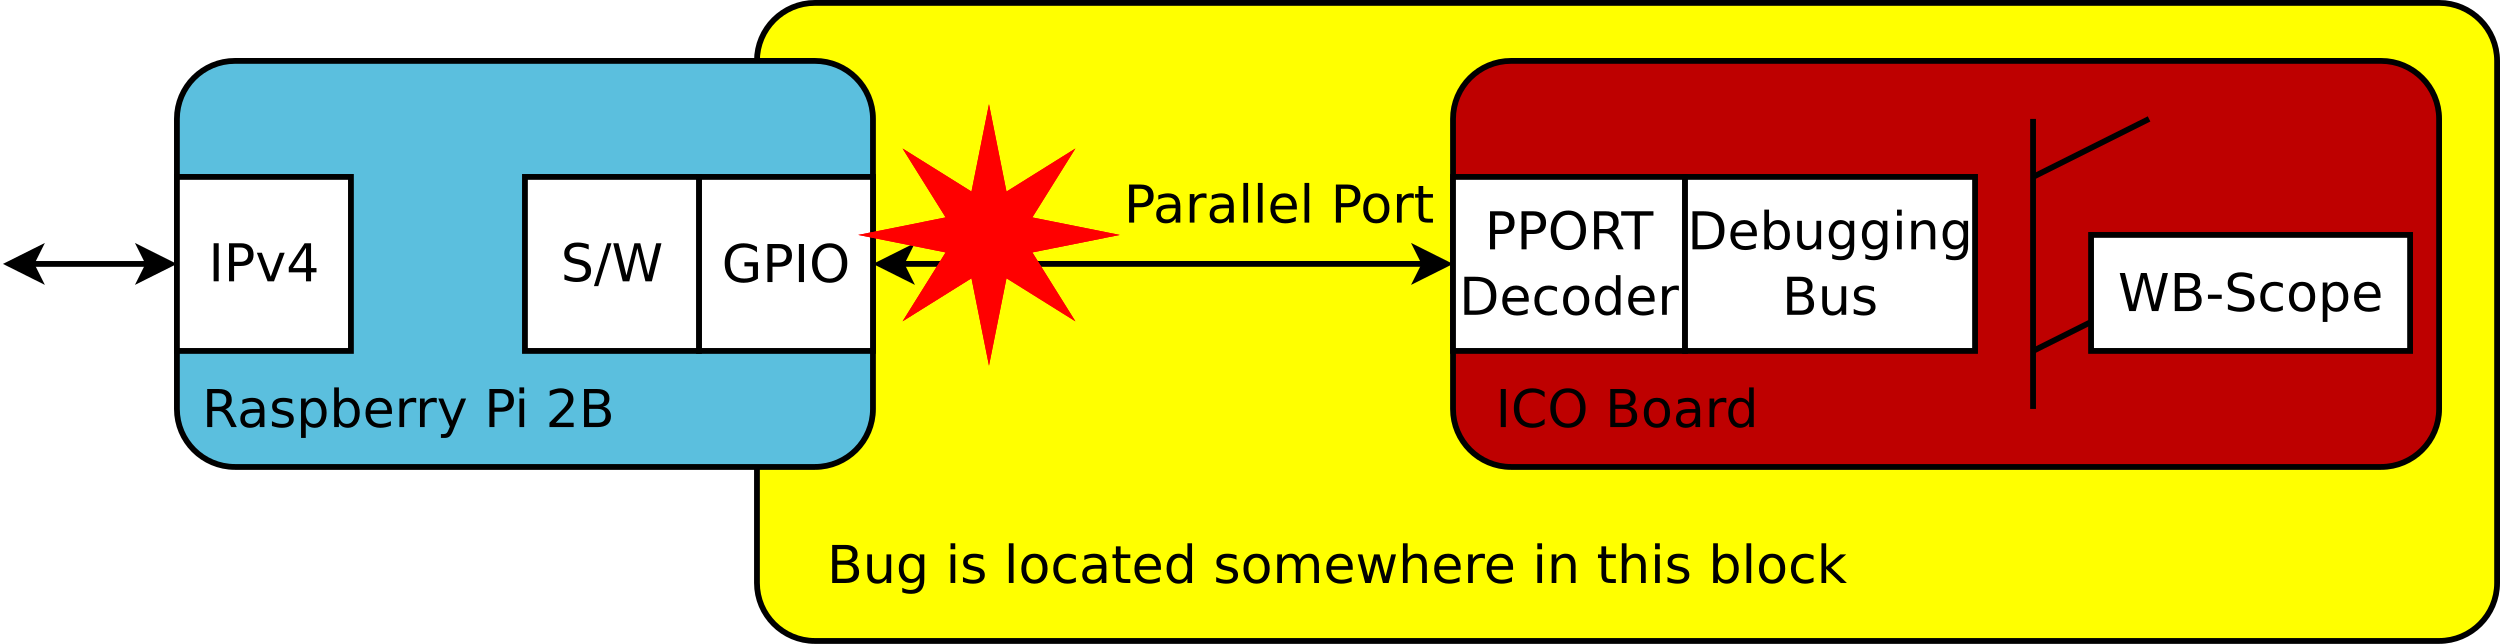 <?xml version="1.0" encoding="UTF-8"?>
<svg xmlns="http://www.w3.org/2000/svg" xmlns:xlink="http://www.w3.org/1999/xlink" width="431pt" height="111pt" viewBox="0 0 431 111" version="1.1">
<defs>
<g>
<symbol overflow="visible" id="glyph0-0">
<path style="stroke:none;" d="M 0.453 1.594 L 0.453 -6.344 L 4.953 -6.344 L 4.953 1.594 Z M 0.953 1.094 L 4.453 1.094 L 4.453 -5.844 L 0.953 -5.844 Z M 0.953 1.094 "/>
</symbol>
<symbol overflow="visible" id="glyph0-1">
<path style="stroke:none;" d="M 4 -3.078 C 4.188 -3.016 4.367 -2.875 4.547 -2.656 C 4.734 -2.445 4.914 -2.16 5.094 -1.797 L 6 0 L 5.047 0 L 4.203 -1.688 C 3.984 -2.125 3.77 -2.41 3.562 -2.547 C 3.363 -2.691 3.086 -2.766 2.734 -2.766 L 1.766 -2.766 L 1.766 0 L 0.891 0 L 0.891 -6.562 L 2.891 -6.562 C 3.641 -6.562 4.195 -6.406 4.562 -6.094 C 4.938 -5.781 5.125 -5.305 5.125 -4.672 C 5.125 -4.254 5.023 -3.91 4.828 -3.641 C 4.641 -3.367 4.363 -3.18 4 -3.078 Z M 1.766 -5.828 L 1.766 -3.5 L 2.891 -3.5 C 3.316 -3.5 3.641 -3.598 3.859 -3.797 C 4.078 -3.992 4.188 -4.285 4.188 -4.672 C 4.188 -5.055 4.078 -5.344 3.859 -5.531 C 3.641 -5.727 3.316 -5.828 2.891 -5.828 Z M 1.766 -5.828 "/>
</symbol>
<symbol overflow="visible" id="glyph0-2">
<path style="stroke:none;" d="M 3.078 -2.469 C 2.43 -2.469 1.977 -2.395 1.719 -2.25 C 1.469 -2.102 1.344 -1.848 1.344 -1.484 C 1.344 -1.203 1.438 -0.973 1.625 -0.797 C 1.82 -0.629 2.082 -0.547 2.406 -0.547 C 2.852 -0.547 3.211 -0.703 3.484 -1.016 C 3.754 -1.336 3.891 -1.766 3.891 -2.297 L 3.891 -2.469 Z M 4.703 -2.812 L 4.703 0 L 3.891 0 L 3.891 -0.75 C 3.703 -0.445 3.469 -0.223 3.188 -0.078 C 2.914 0.055 2.582 0.125 2.188 0.125 C 1.688 0.125 1.285 -0.016 0.984 -0.297 C 0.691 -0.578 0.547 -0.957 0.547 -1.438 C 0.547 -1.988 0.727 -2.406 1.094 -2.688 C 1.469 -2.969 2.02 -3.109 2.75 -3.109 L 3.891 -3.109 L 3.891 -3.188 C 3.891 -3.562 3.766 -3.848 3.516 -4.047 C 3.273 -4.254 2.93 -4.359 2.484 -4.359 C 2.203 -4.359 1.926 -4.32 1.656 -4.25 C 1.395 -4.188 1.145 -4.086 0.906 -3.953 L 0.906 -4.703 C 1.195 -4.816 1.484 -4.898 1.766 -4.953 C 2.047 -5.016 2.316 -5.047 2.578 -5.047 C 3.285 -5.047 3.816 -4.859 4.172 -4.484 C 4.523 -4.117 4.703 -3.562 4.703 -2.812 Z M 4.703 -2.812 "/>
</symbol>
<symbol overflow="visible" id="glyph0-3">
<path style="stroke:none;" d="M 3.984 -4.781 L 3.984 -4.016 C 3.754 -4.129 3.516 -4.211 3.266 -4.266 C 3.023 -4.328 2.773 -4.359 2.516 -4.359 C 2.109 -4.359 1.805 -4.297 1.609 -4.172 C 1.41 -4.055 1.312 -3.875 1.312 -3.625 C 1.312 -3.438 1.379 -3.289 1.516 -3.188 C 1.66 -3.082 1.953 -2.977 2.391 -2.875 L 2.656 -2.812 C 3.238 -2.688 3.648 -2.508 3.891 -2.281 C 4.129 -2.062 4.25 -1.754 4.25 -1.359 C 4.25 -0.898 4.066 -0.535 3.703 -0.266 C 3.348 -0.004 2.852 0.125 2.219 0.125 C 1.945 0.125 1.672 0.098 1.391 0.047 C 1.109 -0.004 0.805 -0.082 0.484 -0.188 L 0.484 -1.016 C 0.785 -0.859 1.082 -0.738 1.375 -0.656 C 1.664 -0.582 1.953 -0.547 2.234 -0.547 C 2.609 -0.547 2.898 -0.609 3.109 -0.734 C 3.316 -0.867 3.422 -1.055 3.422 -1.297 C 3.422 -1.516 3.344 -1.68 3.188 -1.797 C 3.039 -1.922 2.719 -2.035 2.219 -2.141 L 1.938 -2.203 C 1.438 -2.305 1.07 -2.469 0.844 -2.688 C 0.625 -2.906 0.516 -3.207 0.516 -3.594 C 0.516 -4.051 0.676 -4.406 1 -4.656 C 1.332 -4.914 1.801 -5.047 2.406 -5.047 C 2.707 -5.047 2.988 -5.02 3.25 -4.969 C 3.52 -4.926 3.766 -4.863 3.984 -4.781 Z M 3.984 -4.781 "/>
</symbol>
<symbol overflow="visible" id="glyph0-4">
<path style="stroke:none;" d="M 1.625 -0.734 L 1.625 1.875 L 0.812 1.875 L 0.812 -4.922 L 1.625 -4.922 L 1.625 -4.172 C 1.801 -4.461 2.016 -4.68 2.266 -4.828 C 2.523 -4.973 2.836 -5.047 3.203 -5.047 C 3.797 -5.047 4.281 -4.805 4.656 -4.328 C 5.031 -3.848 5.219 -3.223 5.219 -2.453 C 5.219 -1.68 5.031 -1.055 4.656 -0.578 C 4.281 -0.109 3.797 0.125 3.203 0.125 C 2.836 0.125 2.523 0.055 2.266 -0.078 C 2.016 -0.223 1.801 -0.441 1.625 -0.734 Z M 4.375 -2.453 C 4.375 -3.047 4.25 -3.508 4 -3.844 C 3.758 -4.188 3.426 -4.359 3 -4.359 C 2.57 -4.359 2.234 -4.188 1.984 -3.844 C 1.742 -3.508 1.625 -3.047 1.625 -2.453 C 1.625 -1.859 1.742 -1.391 1.984 -1.047 C 2.234 -0.711 2.57 -0.547 3 -0.547 C 3.426 -0.547 3.758 -0.711 4 -1.047 C 4.25 -1.391 4.375 -1.859 4.375 -2.453 Z M 4.375 -2.453 "/>
</symbol>
<symbol overflow="visible" id="glyph0-5">
<path style="stroke:none;" d="M 4.375 -2.453 C 4.375 -3.047 4.25 -3.508 4 -3.844 C 3.758 -4.188 3.426 -4.359 3 -4.359 C 2.57 -4.359 2.234 -4.188 1.984 -3.844 C 1.742 -3.508 1.625 -3.047 1.625 -2.453 C 1.625 -1.859 1.742 -1.391 1.984 -1.047 C 2.234 -0.711 2.57 -0.547 3 -0.547 C 3.426 -0.547 3.758 -0.711 4 -1.047 C 4.25 -1.391 4.375 -1.859 4.375 -2.453 Z M 1.625 -4.172 C 1.801 -4.461 2.016 -4.68 2.266 -4.828 C 2.523 -4.973 2.836 -5.047 3.203 -5.047 C 3.797 -5.047 4.281 -4.805 4.656 -4.328 C 5.031 -3.848 5.219 -3.223 5.219 -2.453 C 5.219 -1.68 5.031 -1.055 4.656 -0.578 C 4.281 -0.109 3.797 0.125 3.203 0.125 C 2.836 0.125 2.523 0.055 2.266 -0.078 C 2.016 -0.223 1.801 -0.441 1.625 -0.734 L 1.625 0 L 0.812 0 L 0.812 -6.844 L 1.625 -6.844 Z M 1.625 -4.172 "/>
</symbol>
<symbol overflow="visible" id="glyph0-6">
<path style="stroke:none;" d="M 5.062 -2.656 L 5.062 -2.266 L 1.344 -2.266 C 1.375 -1.711 1.539 -1.289 1.844 -1 C 2.145 -0.707 2.562 -0.562 3.094 -0.562 C 3.406 -0.562 3.707 -0.598 4 -0.672 C 4.289 -0.742 4.582 -0.859 4.875 -1.016 L 4.875 -0.25 C 4.582 -0.125 4.281 -0.031 3.969 0.031 C 3.664 0.094 3.359 0.125 3.047 0.125 C 2.266 0.125 1.645 -0.102 1.188 -0.562 C 0.727 -1.02 0.5 -1.633 0.5 -2.406 C 0.5 -3.219 0.711 -3.859 1.141 -4.328 C 1.578 -4.805 2.164 -5.047 2.906 -5.047 C 3.57 -5.047 4.098 -4.832 4.484 -4.406 C 4.867 -3.977 5.062 -3.395 5.062 -2.656 Z M 4.25 -2.906 C 4.238 -3.344 4.113 -3.691 3.875 -3.953 C 3.633 -4.223 3.316 -4.359 2.922 -4.359 C 2.461 -4.359 2.098 -4.227 1.828 -3.969 C 1.555 -3.719 1.398 -3.359 1.359 -2.891 Z M 4.25 -2.906 "/>
</symbol>
<symbol overflow="visible" id="glyph0-7">
<path style="stroke:none;" d="M 3.703 -4.172 C 3.609 -4.223 3.508 -4.258 3.406 -4.281 C 3.301 -4.301 3.18 -4.312 3.047 -4.312 C 2.586 -4.312 2.234 -4.16 1.984 -3.859 C 1.742 -3.566 1.625 -3.145 1.625 -2.594 L 1.625 0 L 0.812 0 L 0.812 -4.922 L 1.625 -4.922 L 1.625 -4.156 C 1.801 -4.457 2.023 -4.68 2.297 -4.828 C 2.566 -4.973 2.895 -5.047 3.281 -5.047 C 3.344 -5.047 3.406 -5.039 3.469 -5.031 C 3.539 -5.02 3.617 -5.008 3.703 -5 Z M 3.703 -4.172 "/>
</symbol>
<symbol overflow="visible" id="glyph0-8">
<path style="stroke:none;" d="M 2.891 0.453 C 2.66 1.047 2.438 1.43 2.219 1.609 C 2.008 1.785 1.723 1.875 1.359 1.875 L 0.719 1.875 L 0.719 1.203 L 1.188 1.203 C 1.406 1.203 1.578 1.145 1.703 1.031 C 1.828 0.926 1.961 0.68 2.109 0.297 L 2.266 -0.078 L 0.266 -4.922 L 1.125 -4.922 L 2.656 -1.078 L 4.203 -4.922 L 5.062 -4.922 Z M 2.891 0.453 "/>
</symbol>
<symbol overflow="visible" id="glyph0-9">
<path style="stroke:none;" d=""/>
</symbol>
<symbol overflow="visible" id="glyph0-10">
<path style="stroke:none;" d="M 1.766 -5.828 L 1.766 -3.359 L 2.891 -3.359 C 3.297 -3.359 3.613 -3.469 3.844 -3.688 C 4.07 -3.906 4.188 -4.207 4.188 -4.594 C 4.188 -4.988 4.07 -5.289 3.844 -5.5 C 3.613 -5.719 3.297 -5.828 2.891 -5.828 Z M 0.891 -6.562 L 2.891 -6.562 C 3.617 -6.562 4.172 -6.395 4.547 -6.062 C 4.93 -5.727 5.125 -5.238 5.125 -4.594 C 5.125 -3.945 4.93 -3.457 4.547 -3.125 C 4.172 -2.801 3.617 -2.641 2.891 -2.641 L 1.766 -2.641 L 1.766 0 L 0.891 0 Z M 0.891 -6.562 "/>
</symbol>
<symbol overflow="visible" id="glyph0-11">
<path style="stroke:none;" d="M 0.844 -4.922 L 1.656 -4.922 L 1.656 0 L 0.844 0 Z M 0.844 -6.844 L 1.656 -6.844 L 1.656 -5.812 L 0.844 -5.812 Z M 0.844 -6.844 "/>
</symbol>
<symbol overflow="visible" id="glyph0-12">
<path style="stroke:none;" d="M 1.734 -0.75 L 4.828 -0.75 L 4.828 0 L 0.656 0 L 0.656 -0.75 C 1 -1.094 1.457 -1.555 2.031 -2.141 C 2.613 -2.734 2.984 -3.113 3.141 -3.281 C 3.422 -3.602 3.613 -3.875 3.719 -4.094 C 3.832 -4.32 3.891 -4.539 3.891 -4.75 C 3.891 -5.102 3.77 -5.391 3.531 -5.609 C 3.289 -5.828 2.973 -5.938 2.578 -5.938 C 2.297 -5.938 2 -5.883 1.688 -5.781 C 1.383 -5.688 1.055 -5.539 0.703 -5.344 L 0.703 -6.25 C 1.055 -6.383 1.391 -6.488 1.703 -6.562 C 2.016 -6.645 2.301 -6.688 2.562 -6.688 C 3.238 -6.688 3.781 -6.516 4.188 -6.172 C 4.594 -5.828 4.797 -5.375 4.797 -4.812 C 4.797 -4.539 4.742 -4.281 4.641 -4.031 C 4.535 -3.789 4.352 -3.508 4.094 -3.188 C 4.02 -3.102 3.785 -2.859 3.391 -2.453 C 2.992 -2.047 2.441 -1.477 1.734 -0.75 Z M 1.734 -0.75 "/>
</symbol>
<symbol overflow="visible" id="glyph0-13">
<path style="stroke:none;" d="M 1.766 -3.141 L 1.766 -0.734 L 3.188 -0.734 C 3.664 -0.734 4.02 -0.832 4.25 -1.031 C 4.477 -1.227 4.594 -1.531 4.594 -1.938 C 4.594 -2.344 4.477 -2.645 4.25 -2.844 C 4.02 -3.039 3.664 -3.141 3.188 -3.141 Z M 1.766 -5.828 L 1.766 -3.859 L 3.078 -3.859 C 3.516 -3.859 3.836 -3.938 4.047 -4.094 C 4.266 -4.258 4.375 -4.508 4.375 -4.844 C 4.375 -5.176 4.266 -5.422 4.047 -5.578 C 3.836 -5.742 3.516 -5.828 3.078 -5.828 Z M 0.891 -6.562 L 3.156 -6.562 C 3.832 -6.562 4.352 -6.422 4.719 -6.141 C 5.082 -5.859 5.266 -5.457 5.266 -4.938 C 5.266 -4.539 5.172 -4.223 4.984 -3.984 C 4.797 -3.742 4.52 -3.594 4.156 -3.531 C 4.594 -3.438 4.93 -3.238 5.172 -2.938 C 5.41 -2.645 5.531 -2.281 5.531 -1.844 C 5.531 -1.25 5.332 -0.789 4.938 -0.469 C 4.539 -0.156 3.973 0 3.234 0 L 0.891 0 Z M 0.891 -6.562 "/>
</symbol>
<symbol overflow="visible" id="glyph0-14">
<path style="stroke:none;" d="M 0.891 -6.562 L 1.766 -6.562 L 1.766 0 L 0.891 0 Z M 0.891 -6.562 "/>
</symbol>
<symbol overflow="visible" id="glyph0-15">
<path style="stroke:none;" d="M 5.797 -6.062 L 5.797 -5.125 C 5.492 -5.395 5.172 -5.598 4.828 -5.734 C 4.492 -5.879 4.141 -5.953 3.766 -5.953 C 3.016 -5.953 2.438 -5.723 2.031 -5.266 C 1.633 -4.805 1.438 -4.145 1.438 -3.281 C 1.438 -2.414 1.633 -1.754 2.031 -1.297 C 2.438 -0.836 3.016 -0.609 3.766 -0.609 C 4.141 -0.609 4.492 -0.676 4.828 -0.812 C 5.172 -0.945 5.492 -1.156 5.797 -1.438 L 5.797 -0.5 C 5.484 -0.289 5.156 -0.133 4.812 -0.031 C 4.469 0.07 4.098 0.125 3.703 0.125 C 2.711 0.125 1.93 -0.176 1.359 -0.781 C 0.785 -1.395 0.5 -2.227 0.5 -3.281 C 0.5 -4.332 0.785 -5.16 1.359 -5.766 C 1.93 -6.379 2.711 -6.688 3.703 -6.688 C 4.098 -6.688 4.469 -6.633 4.812 -6.531 C 5.164 -6.426 5.492 -6.27 5.797 -6.062 Z M 5.797 -6.062 "/>
</symbol>
<symbol overflow="visible" id="glyph0-16">
<path style="stroke:none;" d="M 3.547 -5.953 C 2.898 -5.953 2.383 -5.711 2 -5.234 C 1.625 -4.754 1.438 -4.102 1.438 -3.281 C 1.438 -2.445 1.625 -1.789 2 -1.312 C 2.383 -0.832 2.898 -0.594 3.547 -0.594 C 4.191 -0.594 4.703 -0.832 5.078 -1.312 C 5.453 -1.789 5.641 -2.445 5.641 -3.281 C 5.641 -4.102 5.453 -4.754 5.078 -5.234 C 4.703 -5.711 4.191 -5.953 3.547 -5.953 Z M 3.547 -6.688 C 4.461 -6.688 5.195 -6.375 5.75 -5.75 C 6.301 -5.133 6.578 -4.312 6.578 -3.281 C 6.578 -2.238 6.301 -1.41 5.75 -0.797 C 5.195 -0.18 4.461 0.125 3.547 0.125 C 2.617 0.125 1.879 -0.18 1.328 -0.797 C 0.773 -1.41 0.5 -2.238 0.5 -3.281 C 0.5 -4.312 0.773 -5.133 1.328 -5.75 C 1.879 -6.375 2.617 -6.688 3.547 -6.688 Z M 3.547 -6.688 "/>
</symbol>
<symbol overflow="visible" id="glyph0-17">
<path style="stroke:none;" d="M 2.75 -4.359 C 2.32 -4.359 1.977 -4.188 1.719 -3.844 C 1.469 -3.508 1.344 -3.047 1.344 -2.453 C 1.344 -1.867 1.469 -1.406 1.719 -1.062 C 1.969 -0.727 2.312 -0.562 2.75 -0.562 C 3.188 -0.562 3.531 -0.727 3.781 -1.062 C 4.031 -1.406 4.156 -1.867 4.156 -2.453 C 4.156 -3.035 4.031 -3.5 3.781 -3.844 C 3.531 -4.188 3.188 -4.359 2.75 -4.359 Z M 2.75 -5.047 C 3.457 -5.047 4.008 -4.816 4.406 -4.359 C 4.812 -3.898 5.016 -3.266 5.016 -2.453 C 5.016 -1.648 4.812 -1.02 4.406 -0.562 C 4.008 -0.102 3.457 0.125 2.75 0.125 C 2.051 0.125 1.5 -0.102 1.094 -0.562 C 0.695 -1.02 0.5 -1.648 0.5 -2.453 C 0.5 -3.266 0.695 -3.898 1.094 -4.359 C 1.5 -4.816 2.051 -5.047 2.75 -5.047 Z M 2.75 -5.047 "/>
</symbol>
<symbol overflow="visible" id="glyph0-18">
<path style="stroke:none;" d="M 4.094 -4.172 L 4.094 -6.844 L 4.891 -6.844 L 4.891 0 L 4.094 0 L 4.094 -0.734 C 3.914 -0.441 3.695 -0.223 3.438 -0.078 C 3.176 0.055 2.867 0.125 2.516 0.125 C 1.922 0.125 1.438 -0.109 1.062 -0.578 C 0.688 -1.055 0.5 -1.68 0.5 -2.453 C 0.5 -3.223 0.688 -3.848 1.062 -4.328 C 1.438 -4.805 1.922 -5.047 2.516 -5.047 C 2.867 -5.047 3.176 -4.973 3.438 -4.828 C 3.695 -4.68 3.914 -4.461 4.094 -4.172 Z M 1.328 -2.453 C 1.328 -1.859 1.445 -1.391 1.688 -1.047 C 1.938 -0.711 2.273 -0.547 2.703 -0.547 C 3.129 -0.547 3.469 -0.711 3.719 -1.047 C 3.969 -1.391 4.094 -1.859 4.094 -2.453 C 4.094 -3.047 3.969 -3.508 3.719 -3.844 C 3.469 -4.188 3.129 -4.359 2.703 -4.359 C 2.273 -4.359 1.938 -4.188 1.688 -3.844 C 1.445 -3.508 1.328 -3.047 1.328 -2.453 Z M 1.328 -2.453 "/>
</symbol>
<symbol overflow="visible" id="glyph0-19">
<path style="stroke:none;" d="M 0.844 -6.844 L 1.656 -6.844 L 1.656 0 L 0.844 0 Z M 0.844 -6.844 "/>
</symbol>
<symbol overflow="visible" id="glyph0-20">
<path style="stroke:none;" d="M 1.641 -6.312 L 1.641 -4.922 L 3.312 -4.922 L 3.312 -4.297 L 1.641 -4.297 L 1.641 -1.625 C 1.641 -1.219 1.695 -0.957 1.812 -0.844 C 1.926 -0.727 2.148 -0.672 2.484 -0.672 L 3.312 -0.672 L 3.312 0 L 2.484 0 C 1.859 0 1.426 -0.113 1.188 -0.344 C 0.945 -0.582 0.828 -1.008 0.828 -1.625 L 0.828 -4.297 L 0.234 -4.297 L 0.234 -4.922 L 0.828 -4.922 L 0.828 -6.312 Z M 1.641 -6.312 "/>
</symbol>
<symbol overflow="visible" id="glyph0-21">
<path style="stroke:none;" d="M 5.359 -0.938 L 5.359 -2.703 L 3.906 -2.703 L 3.906 -3.422 L 6.234 -3.422 L 6.234 -0.609 C 5.891 -0.367 5.508 -0.188 5.094 -0.062 C 4.688 0.062 4.25 0.125 3.781 0.125 C 2.75 0.125 1.941 -0.172 1.359 -0.766 C 0.785 -1.367 0.5 -2.207 0.5 -3.281 C 0.5 -4.344 0.785 -5.176 1.359 -5.781 C 1.941 -6.383 2.75 -6.688 3.781 -6.688 C 4.207 -6.688 4.613 -6.629 5 -6.516 C 5.383 -6.41 5.738 -6.258 6.062 -6.062 L 6.062 -5.109 C 5.738 -5.391 5.391 -5.598 5.016 -5.734 C 4.648 -5.879 4.266 -5.953 3.859 -5.953 C 3.055 -5.953 2.453 -5.727 2.047 -5.281 C 1.641 -4.832 1.438 -4.164 1.438 -3.281 C 1.438 -2.395 1.641 -1.727 2.047 -1.281 C 2.453 -0.832 3.055 -0.609 3.859 -0.609 C 4.172 -0.609 4.445 -0.633 4.688 -0.688 C 4.938 -0.738 5.16 -0.82 5.359 -0.938 Z M 5.359 -0.938 "/>
</symbol>
<symbol overflow="visible" id="glyph0-22">
<path style="stroke:none;" d="M 4.812 -6.344 L 4.812 -5.484 C 4.477 -5.641 4.16 -5.754 3.859 -5.828 C 3.566 -5.91 3.281 -5.953 3 -5.953 C 2.508 -5.953 2.133 -5.859 1.875 -5.672 C 1.613 -5.484 1.484 -5.219 1.484 -4.875 C 1.484 -4.582 1.57 -4.363 1.75 -4.219 C 1.926 -4.07 2.254 -3.953 2.734 -3.859 L 3.281 -3.75 C 3.938 -3.625 4.422 -3.398 4.734 -3.078 C 5.055 -2.766 5.219 -2.344 5.219 -1.812 C 5.219 -1.176 5.004 -0.691 4.578 -0.359 C 4.148 -0.035 3.523 0.125 2.703 0.125 C 2.391 0.125 2.055 0.086 1.703 0.016 C 1.359 -0.047 1 -0.148 0.625 -0.297 L 0.625 -1.203 C 0.977 -1.004 1.328 -0.852 1.672 -0.75 C 2.023 -0.645 2.367 -0.594 2.703 -0.594 C 3.203 -0.594 3.586 -0.691 3.859 -0.891 C 4.141 -1.086 4.281 -1.375 4.281 -1.75 C 4.281 -2.07 4.18 -2.32 3.984 -2.5 C 3.785 -2.676 3.461 -2.812 3.016 -2.906 L 2.469 -3.016 C 1.812 -3.148 1.332 -3.359 1.031 -3.641 C 0.738 -3.922 0.594 -4.312 0.594 -4.812 C 0.594 -5.383 0.797 -5.836 1.203 -6.172 C 1.609 -6.516 2.172 -6.688 2.891 -6.688 C 3.203 -6.688 3.516 -6.656 3.828 -6.594 C 4.148 -6.539 4.477 -6.457 4.812 -6.344 Z M 4.812 -6.344 "/>
</symbol>
<symbol overflow="visible" id="glyph0-23">
<path style="stroke:none;" d="M 2.281 -6.562 L 3.031 -6.562 L 0.75 0.828 L 0 0.828 Z M 2.281 -6.562 "/>
</symbol>
<symbol overflow="visible" id="glyph0-24">
<path style="stroke:none;" d="M 0.297 -6.562 L 1.203 -6.562 L 2.578 -1.016 L 3.953 -6.562 L 4.953 -6.562 L 6.328 -1.016 L 7.703 -6.562 L 8.609 -6.562 L 6.953 0 L 5.844 0 L 4.453 -5.703 L 3.062 0 L 1.938 0 Z M 0.297 -6.562 "/>
</symbol>
<symbol overflow="visible" id="glyph0-25">
<path style="stroke:none;" d="M 0.266 -4.922 L 1.125 -4.922 L 2.656 -0.797 L 4.203 -4.922 L 5.062 -4.922 L 3.219 0 L 2.109 0 Z M 0.266 -4.922 "/>
</symbol>
<symbol overflow="visible" id="glyph0-26">
<path style="stroke:none;" d="M 3.406 -5.781 L 1.156 -2.281 L 3.406 -2.281 Z M 3.172 -6.562 L 4.281 -6.562 L 4.281 -2.281 L 5.219 -2.281 L 5.219 -1.547 L 4.281 -1.547 L 4.281 0 L 3.406 0 L 3.406 -1.547 L 0.438 -1.547 L 0.438 -2.406 Z M 3.172 -6.562 "/>
</symbol>
<symbol overflow="visible" id="glyph0-27">
<path style="stroke:none;" d="M -0.031 -6.562 L 5.531 -6.562 L 5.531 -5.812 L 3.188 -5.812 L 3.188 0 L 2.297 0 L 2.297 -5.812 L -0.031 -5.812 Z M -0.031 -6.562 "/>
</symbol>
<symbol overflow="visible" id="glyph0-28">
<path style="stroke:none;" d="M 1.766 -5.828 L 1.766 -0.734 L 2.844 -0.734 C 3.75 -0.734 4.41 -0.938 4.828 -1.344 C 5.254 -1.75 5.469 -2.395 5.469 -3.281 C 5.469 -4.164 5.254 -4.812 4.828 -5.219 C 4.41 -5.625 3.75 -5.828 2.844 -5.828 Z M 0.891 -6.562 L 2.703 -6.562 C 3.973 -6.562 4.906 -6.297 5.5 -5.766 C 6.102 -5.234 6.406 -4.406 6.406 -3.281 C 6.406 -2.156 6.102 -1.328 5.5 -0.797 C 4.906 -0.266 3.973 0 2.703 0 L 0.891 0 Z M 0.891 -6.562 "/>
</symbol>
<symbol overflow="visible" id="glyph0-29">
<path style="stroke:none;" d="M 4.391 -4.734 L 4.391 -3.984 C 4.16 -4.109 3.93 -4.203 3.703 -4.266 C 3.473 -4.328 3.238 -4.359 3 -4.359 C 2.477 -4.359 2.07 -4.191 1.781 -3.859 C 1.488 -3.523 1.344 -3.055 1.344 -2.453 C 1.344 -1.859 1.488 -1.395 1.781 -1.062 C 2.07 -0.727 2.477 -0.562 3 -0.562 C 3.238 -0.562 3.473 -0.594 3.703 -0.656 C 3.93 -0.719 4.16 -0.812 4.391 -0.938 L 4.391 -0.188 C 4.16 -0.082 3.926 -0.004 3.688 0.047 C 3.445 0.098 3.191 0.125 2.922 0.125 C 2.18 0.125 1.594 -0.102 1.156 -0.562 C 0.719 -1.031 0.5 -1.66 0.5 -2.453 C 0.5 -3.254 0.719 -3.883 1.156 -4.344 C 1.594 -4.812 2.195 -5.047 2.969 -5.047 C 3.219 -5.047 3.461 -5.02 3.703 -4.969 C 3.941 -4.914 4.172 -4.836 4.391 -4.734 Z M 4.391 -4.734 "/>
</symbol>
<symbol overflow="visible" id="glyph0-30">
<path style="stroke:none;" d="M 0.766 -1.938 L 0.766 -4.922 L 1.578 -4.922 L 1.578 -1.969 C 1.578 -1.508 1.664 -1.16 1.844 -0.922 C 2.031 -0.691 2.301 -0.578 2.656 -0.578 C 3.094 -0.578 3.438 -0.711 3.688 -0.984 C 3.945 -1.266 4.078 -1.645 4.078 -2.125 L 4.078 -4.922 L 4.891 -4.922 L 4.891 0 L 4.078 0 L 4.078 -0.75 C 3.879 -0.457 3.648 -0.238 3.391 -0.094 C 3.129 0.051 2.828 0.125 2.484 0.125 C 1.922 0.125 1.492 -0.047 1.203 -0.391 C 0.91 -0.742 0.766 -1.258 0.766 -1.938 Z M 2.797 -5.047 Z M 2.797 -5.047 "/>
</symbol>
<symbol overflow="visible" id="glyph0-31">
<path style="stroke:none;" d="M 4.094 -2.516 C 4.094 -3.098 3.969 -3.551 3.719 -3.875 C 3.477 -4.195 3.141 -4.359 2.703 -4.359 C 2.273 -4.359 1.938 -4.195 1.688 -3.875 C 1.445 -3.551 1.328 -3.098 1.328 -2.516 C 1.328 -1.93 1.445 -1.477 1.688 -1.156 C 1.938 -0.832 2.273 -0.672 2.703 -0.672 C 3.141 -0.672 3.477 -0.832 3.719 -1.156 C 3.969 -1.477 4.094 -1.93 4.094 -2.516 Z M 4.891 -0.609 C 4.891 0.223 4.703 0.844 4.328 1.25 C 3.961 1.664 3.395 1.875 2.625 1.875 C 2.344 1.875 2.078 1.852 1.828 1.812 C 1.578 1.77 1.332 1.703 1.094 1.609 L 1.094 0.828 C 1.332 0.953 1.566 1.047 1.797 1.109 C 2.023 1.172 2.258 1.203 2.5 1.203 C 3.031 1.203 3.426 1.062 3.688 0.781 C 3.957 0.508 4.094 0.094 4.094 -0.469 L 4.094 -0.859 C 3.926 -0.578 3.707 -0.363 3.438 -0.219 C 3.176 -0.07 2.867 0 2.516 0 C 1.91 0 1.422 -0.227 1.047 -0.688 C 0.68 -1.145 0.5 -1.754 0.5 -2.516 C 0.5 -3.273 0.68 -3.883 1.047 -4.344 C 1.422 -4.812 1.91 -5.047 2.516 -5.047 C 2.867 -5.047 3.176 -4.973 3.438 -4.828 C 3.707 -4.68 3.926 -4.461 4.094 -4.172 L 4.094 -4.922 L 4.891 -4.922 Z M 4.891 -0.609 "/>
</symbol>
<symbol overflow="visible" id="glyph0-32">
<path style="stroke:none;" d="M 4.938 -2.969 L 4.938 0 L 4.125 0 L 4.125 -2.938 C 4.125 -3.406 4.035 -3.754 3.859 -3.984 C 3.68 -4.223 3.41 -4.344 3.047 -4.344 C 2.609 -4.344 2.258 -4.203 2 -3.922 C 1.75 -3.641 1.625 -3.258 1.625 -2.781 L 1.625 0 L 0.812 0 L 0.812 -4.922 L 1.625 -4.922 L 1.625 -4.156 C 1.82 -4.445 2.051 -4.664 2.312 -4.812 C 2.57 -4.969 2.875 -5.047 3.219 -5.047 C 3.781 -5.047 4.207 -4.867 4.5 -4.516 C 4.789 -4.16 4.938 -3.645 4.938 -2.969 Z M 4.938 -2.969 "/>
</symbol>
<symbol overflow="visible" id="glyph0-33">
<path style="stroke:none;" d="M 4.688 -3.984 C 4.883 -4.336 5.125 -4.602 5.406 -4.781 C 5.688 -4.957 6.02 -5.047 6.406 -5.047 C 6.914 -5.047 7.305 -4.863 7.578 -4.5 C 7.859 -4.145 8 -3.633 8 -2.969 L 8 0 L 7.188 0 L 7.188 -2.938 C 7.188 -3.414 7.102 -3.77 6.938 -4 C 6.77 -4.227 6.516 -4.344 6.172 -4.344 C 5.754 -4.344 5.422 -4.203 5.172 -3.922 C 4.93 -3.641 4.812 -3.258 4.812 -2.781 L 4.812 0 L 4 0 L 4 -2.938 C 4 -3.414 3.914 -3.77 3.75 -4 C 3.582 -4.227 3.328 -4.344 2.984 -4.344 C 2.566 -4.344 2.234 -4.203 1.984 -3.922 C 1.742 -3.641 1.625 -3.258 1.625 -2.781 L 1.625 0 L 0.812 0 L 0.812 -4.922 L 1.625 -4.922 L 1.625 -4.156 C 1.812 -4.457 2.035 -4.68 2.297 -4.828 C 2.555 -4.973 2.863 -5.047 3.219 -5.047 C 3.57 -5.047 3.875 -4.953 4.125 -4.766 C 4.375 -4.586 4.562 -4.328 4.688 -3.984 Z M 4.688 -3.984 "/>
</symbol>
<symbol overflow="visible" id="glyph0-34">
<path style="stroke:none;" d="M 0.375 -4.922 L 1.188 -4.922 L 2.203 -1.078 L 3.203 -4.922 L 4.156 -4.922 L 5.172 -1.078 L 6.172 -4.922 L 6.984 -4.922 L 5.703 0 L 4.734 0 L 3.688 -4.031 L 2.625 0 L 1.672 0 Z M 0.375 -4.922 "/>
</symbol>
<symbol overflow="visible" id="glyph0-35">
<path style="stroke:none;" d="M 4.938 -2.969 L 4.938 0 L 4.125 0 L 4.125 -2.938 C 4.125 -3.406 4.035 -3.754 3.859 -3.984 C 3.68 -4.223 3.41 -4.344 3.047 -4.344 C 2.609 -4.344 2.258 -4.203 2 -3.922 C 1.75 -3.641 1.625 -3.258 1.625 -2.781 L 1.625 0 L 0.812 0 L 0.812 -6.844 L 1.625 -6.844 L 1.625 -4.156 C 1.82 -4.445 2.051 -4.664 2.312 -4.812 C 2.57 -4.969 2.875 -5.047 3.219 -5.047 C 3.781 -5.047 4.207 -4.867 4.5 -4.516 C 4.789 -4.16 4.938 -3.645 4.938 -2.969 Z M 4.938 -2.969 "/>
</symbol>
<symbol overflow="visible" id="glyph0-36">
<path style="stroke:none;" d="M 0.812 -6.844 L 1.625 -6.844 L 1.625 -2.797 L 4.047 -4.922 L 5.078 -4.922 L 2.469 -2.625 L 5.188 0 L 4.125 0 L 1.625 -2.406 L 1.625 0 L 0.812 0 Z M 0.812 -6.844 "/>
</symbol>
<symbol overflow="visible" id="glyph0-37">
<path style="stroke:none;" d="M 0.438 -2.828 L 2.812 -2.828 L 2.812 -2.109 L 0.438 -2.109 Z M 0.438 -2.828 "/>
</symbol>
</g>
</defs>
<g id="surface468614">
<rect x="0" y="0" width="431" height="111" style="fill:rgb(100%,100%,100%);fill-opacity:1;stroke:none;"/>
<path style="fill-rule:evenodd;fill:rgb(100%,100%,0%);fill-opacity:1;stroke-width:0.1;stroke-linecap:butt;stroke-linejoin:round;stroke:rgb(0%,0%,0%);stroke-opacity:1;stroke-miterlimit:10;" d="M 16 2 L 44 2 C 44.552 2 45 2.448 45 3 L 45 12 C 45 12.552 44.552 13 44 13 L 16 13 C 15.448 13 15 12.552 15 12 L 15 3 C 15 2.448 15.448 2 16 2 " transform="matrix(10,0,0,10,-19.5,-19.5)"/>
<path style="fill-rule:evenodd;fill:rgb(35.686%,74.902%,87.059%);fill-opacity:1;stroke-width:0.1;stroke-linecap:butt;stroke-linejoin:round;stroke:rgb(0%,0%,0%);stroke-opacity:1;stroke-miterlimit:10;" d="M 6 3 L 16 3 C 16.552 3 17 3.448 17 4 L 17 9 C 17 9.552 16.552 10 16 10 L 6 10 C 5.448 10 5 9.552 5 9 L 5 4 C 5 3.448 5.448 3 6 3 " transform="matrix(10,0,0,10,-19.5,-19.5)"/>
<g style="fill:rgb(0%,0%,0%);fill-opacity:1;">
  <use xlink:href="#glyph0-1" x="34.828" y="73.629"/>
  <use xlink:href="#glyph0-2" x="40.884" y="73.629"/>
  <use xlink:href="#glyph0-3" x="46.399" y="73.629"/>
  <use xlink:href="#glyph0-4" x="51.088" y="73.629"/>
  <use xlink:href="#glyph0-5" x="56.801" y="73.629"/>
  <use xlink:href="#glyph0-6" x="62.514" y="73.629"/>
  <use xlink:href="#glyph0-7" x="68.051" y="73.629"/>
  <use xlink:href="#glyph0-7" x="71.593" y="73.629"/>
  <use xlink:href="#glyph0-8" x="75.293" y="73.629"/>
  <use xlink:href="#glyph0-9" x="80.619" y="73.629"/>
  <use xlink:href="#glyph0-10" x="83.48" y="73.629"/>
  <use xlink:href="#glyph0-11" x="88.71" y="73.629"/>
  <use xlink:href="#glyph0-9" x="91.21" y="73.629"/>
  <use xlink:href="#glyph0-12" x="94.071" y="73.629"/>
  <use xlink:href="#glyph0-13" x="99.797" y="73.629"/>
</g>
<path style="fill-rule:evenodd;fill:rgb(74.51%,0%,0%);fill-opacity:1;stroke-width:0.1;stroke-linecap:butt;stroke-linejoin:round;stroke:rgb(0%,0%,0%);stroke-opacity:1;stroke-miterlimit:10;" d="M 28 3 L 43 3 C 43.552 3 44 3.448 44 4 L 44 9 C 44 9.552 43.552 10 43 10 L 28 10 C 27.448 10 27 9.552 27 9 L 27 4 C 27 3.448 27.448 3 28 3 " transform="matrix(10,0,0,10,-19.5,-19.5)"/>
<g style="fill:rgb(0%,0%,0%);fill-opacity:1;">
  <use xlink:href="#glyph0-14" x="257.836" y="73.629"/>
  <use xlink:href="#glyph0-15" x="260.49" y="73.629"/>
  <use xlink:href="#glyph0-16" x="266.774" y="73.629"/>
  <use xlink:href="#glyph0-9" x="273.858" y="73.629"/>
  <use xlink:href="#glyph0-13" x="276.719" y="73.629"/>
  <use xlink:href="#glyph0-17" x="282.894" y="73.629"/>
  <use xlink:href="#glyph0-2" x="288.4" y="73.629"/>
  <use xlink:href="#glyph0-7" x="293.915" y="73.629"/>
  <use xlink:href="#glyph0-18" x="297.457" y="73.629"/>
</g>
<path style="fill:none;stroke-width:0.1;stroke-linecap:butt;stroke-linejoin:round;stroke:rgb(0%,0%,0%);stroke-opacity:1;stroke-miterlimit:10;" d="M 17.487 6.5 L 26.513 6.5 " transform="matrix(10,0,0,10,-19.5,-19.5)"/>
<path style="fill-rule:evenodd;fill:rgb(0%,0%,0%);fill-opacity:1;stroke-width:0.1;stroke-linecap:butt;stroke-linejoin:miter;stroke:rgb(0%,0%,0%);stroke-opacity:1;stroke-miterlimit:10;" d="M 17.112 6.5 L 17.612 6.25 L 17.487 6.5 L 17.612 6.75 Z M 17.112 6.5 " transform="matrix(10,0,0,10,-19.5,-19.5)"/>
<path style="fill-rule:evenodd;fill:rgb(0%,0%,0%);fill-opacity:1;stroke-width:0.1;stroke-linecap:butt;stroke-linejoin:miter;stroke:rgb(0%,0%,0%);stroke-opacity:1;stroke-miterlimit:10;" d="M 26.888 6.5 L 26.388 6.75 L 26.513 6.5 L 26.388 6.25 Z M 26.888 6.5 " transform="matrix(10,0,0,10,-19.5,-19.5)"/>
<g style="fill:rgb(0%,0%,0%);fill-opacity:1;">
  <use xlink:href="#glyph0-10" x="193.762" y="38.379"/>
  <use xlink:href="#glyph0-2" x="198.785" y="38.379"/>
  <use xlink:href="#glyph0-7" x="204.3" y="38.379"/>
  <use xlink:href="#glyph0-2" x="208" y="38.379"/>
  <use xlink:href="#glyph0-19" x="213.515" y="38.379"/>
  <use xlink:href="#glyph0-19" x="216.016" y="38.379"/>
  <use xlink:href="#glyph0-6" x="218.516" y="38.379"/>
  <use xlink:href="#glyph0-19" x="224.053" y="38.379"/>
  <use xlink:href="#glyph0-9" x="226.554" y="38.379"/>
  <use xlink:href="#glyph0-10" x="229.415" y="38.379"/>
  <use xlink:href="#glyph0-17" x="234.521" y="38.379"/>
  <use xlink:href="#glyph0-7" x="240.028" y="38.379"/>
  <use xlink:href="#glyph0-20" x="243.728" y="38.379"/>
</g>
<path style="fill-rule:evenodd;fill:rgb(100%,100%,100%);fill-opacity:1;stroke-width:0.1;stroke-linecap:butt;stroke-linejoin:miter;stroke:rgb(0%,0%,0%);stroke-opacity:1;stroke-miterlimit:10;" d="M 14 5 L 17 5 L 17 8 L 14 8 Z M 14 5 " transform="matrix(10,0,0,10,-19.5,-19.5)"/>
<g style="fill:rgb(0%,0%,0%);fill-opacity:1;">
  <use xlink:href="#glyph0-21" x="124.438" y="48.629"/>
  <use xlink:href="#glyph0-10" x="131.412" y="48.629"/>
  <use xlink:href="#glyph0-14" x="136.839" y="48.629"/>
  <use xlink:href="#glyph0-16" x="139.493" y="48.629"/>
</g>
<path style="fill-rule:evenodd;fill:rgb(100%,100%,100%);fill-opacity:1;stroke-width:0.1;stroke-linecap:butt;stroke-linejoin:miter;stroke:rgb(0%,0%,0%);stroke-opacity:1;stroke-miterlimit:10;" d="M 11 5 L 14 5 L 14 8 L 11 8 Z M 11 5 " transform="matrix(10,0,0,10,-19.5,-19.5)"/>
<g style="fill:rgb(0%,0%,0%);fill-opacity:1;">
  <use xlink:href="#glyph0-22" x="96.68" y="48.496"/>
  <use xlink:href="#glyph0-23" x="102.393" y="48.496"/>
  <use xlink:href="#glyph0-24" x="105.425" y="48.496"/>
</g>
<path style="fill-rule:evenodd;fill:rgb(100%,100%,100%);fill-opacity:1;stroke-width:0.1;stroke-linecap:butt;stroke-linejoin:miter;stroke:rgb(0%,0%,0%);stroke-opacity:1;stroke-miterlimit:10;" d="M 5 5 L 8 5 L 8 8 L 5 8 Z M 5 5 " transform="matrix(10,0,0,10,-19.5,-19.5)"/>
<g style="fill:rgb(0%,0%,0%);fill-opacity:1;">
  <use xlink:href="#glyph0-14" x="35.938" y="48.496"/>
  <use xlink:href="#glyph0-10" x="38.592" y="48.496"/>
  <use xlink:href="#glyph0-25" x="44.019" y="48.496"/>
  <use xlink:href="#glyph0-26" x="49.345" y="48.496"/>
</g>
<path style="fill:none;stroke-width:0.1;stroke-linecap:butt;stroke-linejoin:miter;stroke:rgb(0%,0%,0%);stroke-opacity:1;stroke-miterlimit:10;" d="M 2.487 6.5 L 4.513 6.5 " transform="matrix(10,0,0,10,-19.5,-19.5)"/>
<path style="fill-rule:evenodd;fill:rgb(0%,0%,0%);fill-opacity:1;stroke-width:0.1;stroke-linecap:butt;stroke-linejoin:miter;stroke:rgb(0%,0%,0%);stroke-opacity:1;stroke-miterlimit:10;" d="M 2.112 6.5 L 2.612 6.25 L 2.487 6.5 L 2.612 6.75 Z M 2.112 6.5 " transform="matrix(10,0,0,10,-19.5,-19.5)"/>
<path style="fill-rule:evenodd;fill:rgb(0%,0%,0%);fill-opacity:1;stroke-width:0.1;stroke-linecap:butt;stroke-linejoin:miter;stroke:rgb(0%,0%,0%);stroke-opacity:1;stroke-miterlimit:10;" d="M 4.888 6.5 L 4.388 6.75 L 4.513 6.5 L 4.388 6.25 Z M 4.888 6.5 " transform="matrix(10,0,0,10,-19.5,-19.5)"/>
<path style="fill-rule:evenodd;fill:rgb(100%,100%,100%);fill-opacity:1;stroke-width:0.1;stroke-linecap:butt;stroke-linejoin:miter;stroke:rgb(0%,0%,0%);stroke-opacity:1;stroke-miterlimit:10;" d="M 27 5 L 31 5 L 31 8 L 27 8 Z M 27 5 " transform="matrix(10,0,0,10,-19.5,-19.5)"/>
<g style="fill:rgb(0%,0%,0%);fill-opacity:1;">
  <use xlink:href="#glyph0-10" x="255.988" y="42.985"/>
  <use xlink:href="#glyph0-10" x="261.416" y="42.985"/>
  <use xlink:href="#glyph0-16" x="266.843" y="42.985"/>
  <use xlink:href="#glyph0-1" x="273.927" y="42.985"/>
  <use xlink:href="#glyph0-27" x="279.525" y="42.985"/>
</g>
<g style="fill:rgb(0%,0%,0%);fill-opacity:1;">
  <use xlink:href="#glyph0-28" x="251.562" y="54.274"/>
  <use xlink:href="#glyph0-6" x="258.493" y="54.274"/>
  <use xlink:href="#glyph0-29" x="264.03" y="54.274"/>
  <use xlink:href="#glyph0-17" x="268.978" y="54.274"/>
  <use xlink:href="#glyph0-18" x="274.484" y="54.274"/>
  <use xlink:href="#glyph0-6" x="280.197" y="54.274"/>
  <use xlink:href="#glyph0-7" x="285.734" y="54.274"/>
</g>
<path style="fill-rule:evenodd;fill:rgb(100%,100%,100%);fill-opacity:1;stroke-width:0.1;stroke-linecap:butt;stroke-linejoin:miter;stroke:rgb(0%,0%,0%);stroke-opacity:1;stroke-miterlimit:10;" d="M 31 5 L 36 5 L 36 8 L 31 8 Z M 31 5 " transform="matrix(10,0,0,10,-19.5,-19.5)"/>
<g style="fill:rgb(0%,0%,0%);fill-opacity:1;">
  <use xlink:href="#glyph0-28" x="290.891" y="42.985"/>
  <use xlink:href="#glyph0-6" x="297.821" y="42.985"/>
  <use xlink:href="#glyph0-5" x="303.358" y="42.985"/>
  <use xlink:href="#glyph0-30" x="309.071" y="42.985"/>
  <use xlink:href="#glyph0-31" x="314.775" y="42.985"/>
  <use xlink:href="#glyph0-31" x="320.488" y="42.985"/>
  <use xlink:href="#glyph0-11" x="326.201" y="42.985"/>
  <use xlink:href="#glyph0-32" x="328.701" y="42.985"/>
  <use xlink:href="#glyph0-31" x="334.405" y="42.985"/>
</g>
<g style="fill:rgb(0%,0%,0%);fill-opacity:1;">
  <use xlink:href="#glyph0-13" x="307.219" y="54.274"/>
  <use xlink:href="#glyph0-30" x="313.393" y="54.274"/>
  <use xlink:href="#glyph0-3" x="319.097" y="54.274"/>
</g>
<path style="fill-rule:evenodd;fill:rgb(100%,0%,0%);fill-opacity:1;stroke-width:0.1;stroke-linecap:butt;stroke-linejoin:miter;stroke:rgb(100%,0%,0%);stroke-opacity:1;stroke-miterlimit:10;" d="M 17 6 L 18.333 5.733 L 17.667 4.667 L 18.733 5.333 L 19 4 L 19.267 5.333 L 20.333 4.667 L 19.667 5.733 L 21 6 L 19.667 6.267 L 20.333 7.333 L 19.267 6.667 L 19 8 L 18.733 6.667 L 17.667 7.333 L 18.333 6.267 Z M 17 6 " transform="matrix(10,0,0,10,-19.5,-19.5)"/>
<path style="fill:none;stroke-width:0.1;stroke-linecap:butt;stroke-linejoin:miter;stroke:rgb(100%,0%,0%);stroke-opacity:1;stroke-miterlimit:10;" d="M 17 6 L 18.333 5.733 L 17.667 4.667 L 18.733 5.333 L 19 4 L 19.267 5.333 L 20.333 4.667 L 19.667 5.733 L 21 6 L 19.667 6.267 L 20.333 7.333 L 19.267 6.667 L 19 8 L 18.733 6.667 L 17.667 7.333 L 18.333 6.267 Z M 17 6 " transform="matrix(10,0,0,10,-19.5,-19.5)"/>
<g style="fill:rgb(0%,0%,0%);fill-opacity:1;">
  <use xlink:href="#glyph0-13" x="142.578" y="100.504"/>
  <use xlink:href="#glyph0-30" x="148.752" y="100.504"/>
  <use xlink:href="#glyph0-31" x="154.457" y="100.504"/>
  <use xlink:href="#glyph0-9" x="160.169" y="100.504"/>
  <use xlink:href="#glyph0-11" x="163.03" y="100.504"/>
  <use xlink:href="#glyph0-3" x="165.531" y="100.504"/>
  <use xlink:href="#glyph0-9" x="170.22" y="100.504"/>
  <use xlink:href="#glyph0-19" x="173.081" y="100.504"/>
  <use xlink:href="#glyph0-17" x="175.581" y="100.504"/>
  <use xlink:href="#glyph0-29" x="181.087" y="100.504"/>
  <use xlink:href="#glyph0-2" x="186.036" y="100.504"/>
  <use xlink:href="#glyph0-20" x="191.551" y="100.504"/>
  <use xlink:href="#glyph0-6" x="195.079" y="100.504"/>
  <use xlink:href="#glyph0-18" x="200.617" y="100.504"/>
  <use xlink:href="#glyph0-9" x="206.329" y="100.504"/>
  <use xlink:href="#glyph0-3" x="209.19" y="100.504"/>
  <use xlink:href="#glyph0-17" x="213.879" y="100.504"/>
  <use xlink:href="#glyph0-33" x="219.386" y="100.504"/>
  <use xlink:href="#glyph0-6" x="228.153" y="100.504"/>
  <use xlink:href="#glyph0-34" x="233.69" y="100.504"/>
  <use xlink:href="#glyph0-35" x="241.051" y="100.504"/>
  <use xlink:href="#glyph0-6" x="246.755" y="100.504"/>
  <use xlink:href="#glyph0-7" x="252.292" y="100.504"/>
  <use xlink:href="#glyph0-6" x="255.794" y="100.504"/>
  <use xlink:href="#glyph0-9" x="261.332" y="100.504"/>
  <use xlink:href="#glyph0-11" x="264.192" y="100.504"/>
  <use xlink:href="#glyph0-32" x="266.693" y="100.504"/>
  <use xlink:href="#glyph0-9" x="272.397" y="100.504"/>
  <use xlink:href="#glyph0-20" x="275.258" y="100.504"/>
  <use xlink:href="#glyph0-35" x="278.786" y="100.504"/>
  <use xlink:href="#glyph0-11" x="284.491" y="100.504"/>
  <use xlink:href="#glyph0-3" x="286.991" y="100.504"/>
  <use xlink:href="#glyph0-9" x="291.68" y="100.504"/>
  <use xlink:href="#glyph0-5" x="294.541" y="100.504"/>
  <use xlink:href="#glyph0-19" x="300.254" y="100.504"/>
  <use xlink:href="#glyph0-17" x="302.754" y="100.504"/>
  <use xlink:href="#glyph0-29" x="308.261" y="100.504"/>
  <use xlink:href="#glyph0-36" x="313.209" y="100.504"/>
</g>
<path style="fill:none;stroke-width:0.1;stroke-linecap:butt;stroke-linejoin:miter;stroke:rgb(0%,0%,0%);stroke-opacity:1;stroke-miterlimit:10;" d="M 37 4 L 37 9 " transform="matrix(10,0,0,10,-19.5,-19.5)"/>
<path style="fill:none;stroke-width:0.1;stroke-linecap:butt;stroke-linejoin:miter;stroke:rgb(0%,0%,0%);stroke-opacity:1;stroke-miterlimit:10;" d="M 37 5 L 39 4 " transform="matrix(10,0,0,10,-19.5,-19.5)"/>
<path style="fill:none;stroke-width:0.1;stroke-linecap:butt;stroke-linejoin:miter;stroke:rgb(0%,0%,0%);stroke-opacity:1;stroke-miterlimit:10;" d="M 37 8 L 39 7 " transform="matrix(10,0,0,10,-19.5,-19.5)"/>
<path style="fill-rule:evenodd;fill:rgb(100%,100%,100%);fill-opacity:1;stroke-width:0.1;stroke-linecap:butt;stroke-linejoin:miter;stroke:rgb(0%,0%,0%);stroke-opacity:1;stroke-miterlimit:10;" d="M 38 6 L 43.5 6 L 43.5 8 L 38 8 Z M 38 6 " transform="matrix(10,0,0,10,-19.5,-19.5)"/>
<g style="fill:rgb(0%,0%,0%);fill-opacity:1;">
  <use xlink:href="#glyph0-24" x="365.141" y="53.629"/>
  <use xlink:href="#glyph0-13" x="374.04" y="53.629"/>
  <use xlink:href="#glyph0-37" x="380.214" y="53.629"/>
  <use xlink:href="#glyph0-22" x="383.461" y="53.629"/>
  <use xlink:href="#glyph0-29" x="389.174" y="53.629"/>
  <use xlink:href="#glyph0-17" x="394.123" y="53.629"/>
  <use xlink:href="#glyph0-4" x="399.629" y="53.629"/>
  <use xlink:href="#glyph0-6" x="405.342" y="53.629"/>
</g>
</g>
</svg>
